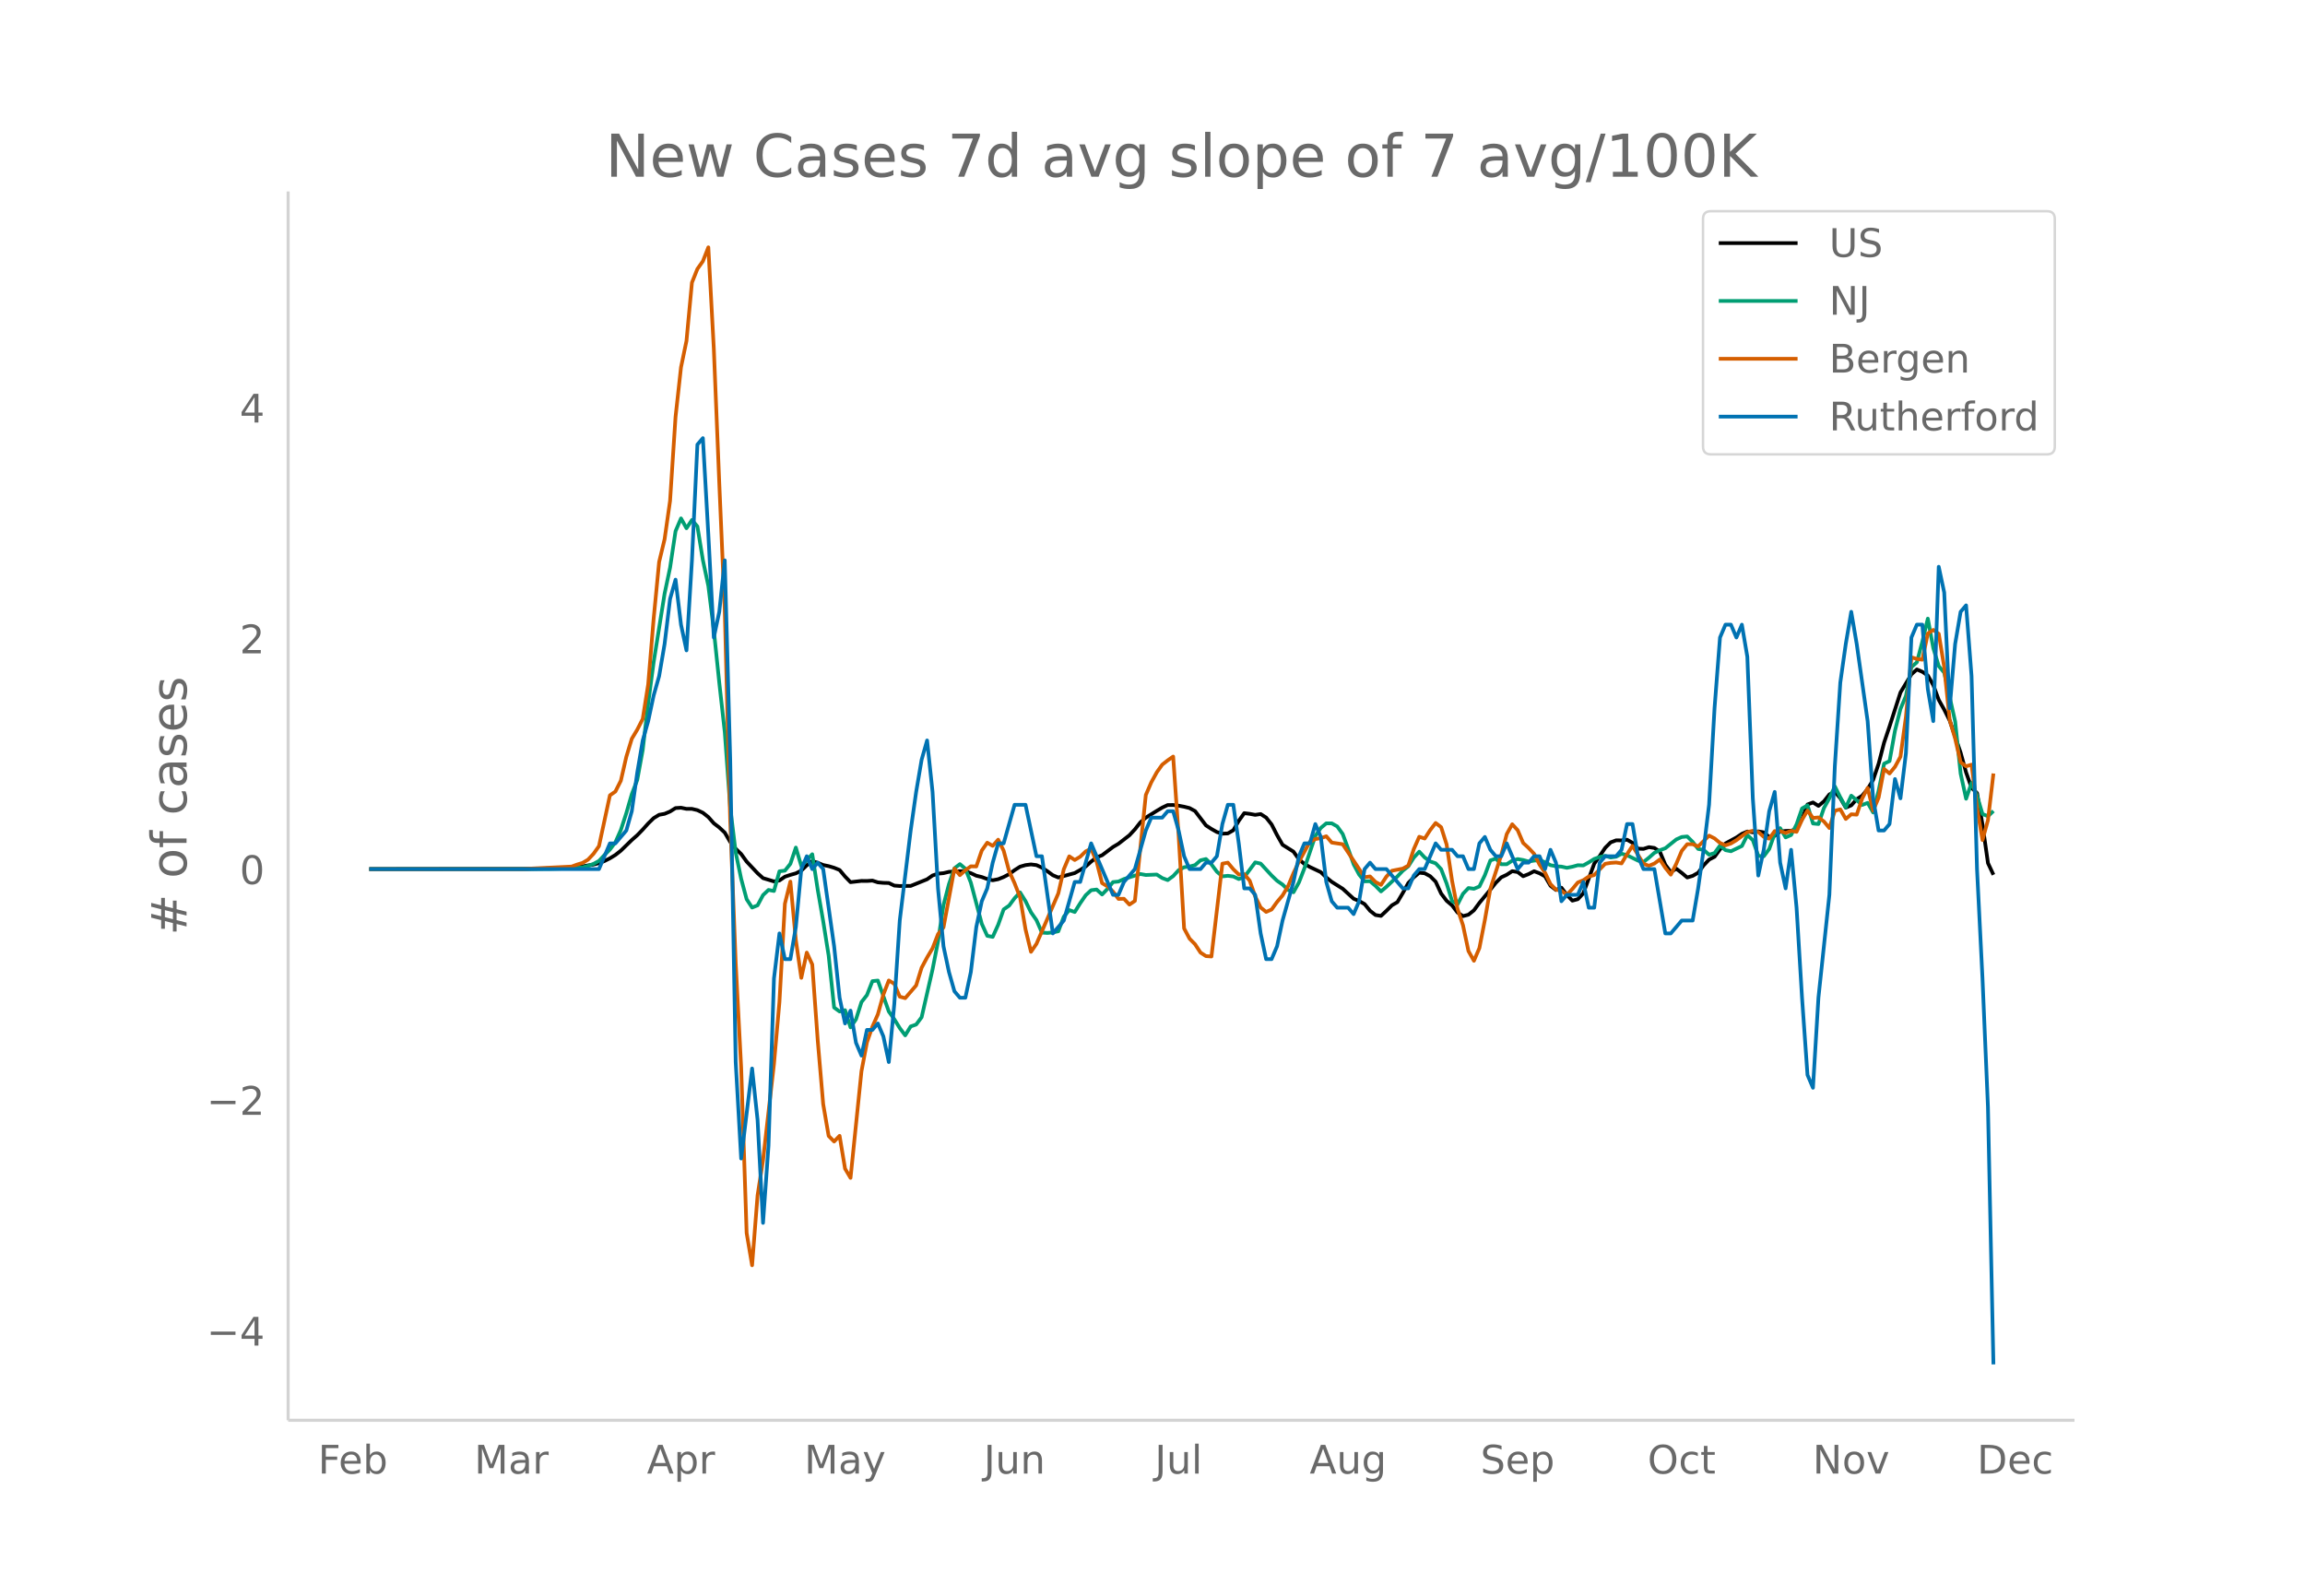 <svg height="864" viewBox="0 0 936 648" width="1248" xmlns="http://www.w3.org/2000/svg" xmlns:xlink="http://www.w3.org/1999/xlink"><defs><style>*{stroke-linecap:butt;stroke-linejoin:round}</style></defs><g id="figure_1"><path d="M0 648h936V0H0z" fill="#fff" id="patch_1"/><g id="axes_1"><path d="M117 576.72h725.4V77.76H117z" fill="none" id="patch_2"/><path clip-path="url(#pbebd543ff3)" d="M149.973 352.915l64.39-.094 11.103-.225 4.44-.2 6.662-.617 4.44-.716 2.22-.57 2.221-.845 2.22-1.115 2.221-1.359 2.22-1.743 4.441-4.325 2.22-1.948 2.221-2.291 2.22-2.479 2.22-2.173 2.221-1.349 2.22-.404 2.22-.93 2.221-1.4 2.22-.143 2.221.466 2.22.003 2.22.525 2.221 1.051 2.22 1.751 2.221 2.526 2.22 1.702 2.22 2.078 2.221 3.799 2.22 2.748 2.221 2.152 2.22 3.073 4.441 4.723 2.22 1.996 4.441 1.335 2.22-.385 2.221-1.53 2.22-.74 2.22-.62 2.221-1.123 2.22-2.169 2.221-1.69 2.22.688 2.22.905 2.221.461 2.22.663 2.22.898 2.221 2.654 2.22 2.292 4.441-.511 2.22.027 2.221-.153 2.22.716 2.221.203 2.22.054 2.22 1.055 2.221.174 4.44-.04 6.662-2.692 2.22-1.554 2.22-.731 2.221-.207 2.22-.537 4.441-.275 2.22.027 2.221.788 2.22 1.032 2.22.539 2.221.814 2.22.503 2.221-.432 2.22-.891 2.22-1.16 2.221-1.635 2.22-1.409 2.221-.64 2.22-.273 2.22.275 2.221 1.028 2.22 1.466 2.22 1.624 2.221.926 4.441-1.21 2.22-.6 2.22-1.26 2.221-1.405 2.22-1.992 2.221-1.709 2.22-.864 4.441-3.354 2.22-1.313 4.441-3.453 2.22-2.392 2.221-2.841 2.22-1.913 4.441-2.767 2.22-1.315 2.221-1.048 2.22-.003 2.22.274 2.221.419 2.22.554 2.221 1.215 4.44 5.825 2.221 1.441 2.22 1.257 2.22.663 2.221-.11 2.22-1.297 2.221-3.838 2.22-3.096 2.22.287 2.221.41 2.22-.333 2.221 1.431 2.22 2.788 2.22 4.346 2.221 3.915 4.44 2.786 2.221 3.126 2.22 1.88 2.221 1.236 4.44 2.095 2.221 2.135 2.22 1.796 4.441 2.798 4.441 4.058 2.22.913 2.22 1.254 2.221 2.718 2.22 1.74 2.221.35 2.22-2.071 2.22-2.231 2.221-1.289 2.22-3.742 2.221-4.04 2.22-2.297 2.22-1.87 2.221.232 2.22 1.194 2.22 2.225 2.221 4.806 2.22 2.937 2.221 1.875 2.22 2.908 2.22 1.453 2.221-.583 2.22-1.777 2.221-3.028 4.44-5.356 2.221-2.79 2.22-2.227 2.22-1.041 2.221-1.446 2.22.352 2.221 1.696 2.22-.869 2.22-1.163 2.221.844 2.22 1.235 2.221 3.828 2.22 1.713 2.22-.925 2.221 2.946 2.22 2.31 2.221-.597 2.22-2.383 4.441-12.048 2.22-3.1 2.22-3.305 2.221-2.23 2.22-.833 2.221.023 2.22-.269 2.22 1.257 2.221 2.382 2.22.082 2.221-.704 2.22.328 2.22 1.527 2.221 5.299 2.22 2.97 2.22-1.372 2.221 1.7 2.22 1.87 2.221-.664 2.22-1.26 2.22-3.006 2.221-2.334 2.22-1.145 2.221-3.033 2.22-2.393 4.441-2.406 2.22-1.488 2.22-.945 2.221.311 2.22-.361 2.221.388 2.22 1.869 2.22-.483 2.221-1.727 2.22-.231 2.221-.084 2.22-.569 2.22-4.177 2.221-5.92 2.22-.807 2.22 1.38 2.221-1.827 2.22-2.825 2.221-1.057 2.22 2.599 2.22 3.832 2.221-.94 2.22-2.498 2.221-1.429 2.22-2.707 2.22-3.707 2.221-6.547 2.22-8.566 2.22-6.604 4.442-13.793 4.44-7.352 2.22-1.97 2.221.958 2.22 1.49 2.221 3.923 2.22 6.016 2.22 3.941 2.221 4.427 4.441 13.067 2.22 8.023 2.22 6.203 2.221 2.155 2.22 12.837 2.22 15.602 2.221 4.738h0" fill="none" stroke="#000" stroke-linecap="round" stroke-width="1.5" id="line2d_1"/><path clip-path="url(#pbebd543ff3)" d="M149.973 352.915l73.272-.092 6.662-.188 6.66-.41 2.221-.613 2.22-.813 2.22-1.2 2.221-2.4 2.22-2.218 2.221-2.95 2.22-5.022 2.22-6.825 2.221-7.708 2.22-5.775 2.221-12.197 2.22-18.963 2.22-16.675 4.442-27.811 2.22-10.534 2.22-14.813 2.22-5.205 2.221 4 2.22-3.354 2.22 2.627 2.221 13.677 2.22 10.485 2.221 17.94 2.22 21.401 2.22 19.948 2.221 30.659 2.22 18.284 2.221 10.696 2.22 8.278 2.22 3.386 2.221-.889 2.22-4.171 2.22-2.094 2.221.43 2.22-7.998 2.221-.263 2.22-2.767 2.22-6.604 2.221 7.492 4.441-4.78 2.22 14.393 2.22 12.81 2.221 13.974 2.22 21.072 2.22 1.61 2.221-.538 2.22 6.975 2.221-3.272 2.22-6.992 2.22-2.842 2.221-5.663 2.22-.231 4.441 12.563 2.22 3.116 2.221 3.601 2.22 2.966 2.22-3.622 2.221-.77 2.22-2.96 4.441-19.426 2.22-11.336 2.221-14.807 2.22-8.5 2.221-6.426 2.22-1.68 2.22 1.858 2.221 5.662 4.44 16.718 2.221 4.877 2.22.425 2.221-4.92 2.22-6.243 2.22-1.529 2.221-3.009 2.22-2.357 2.221 3.541 2.22 4.543 2.22 3.181 2.221 5.055 2.22.15 2.22-.226 2.221-.457 2.22-5.927 2.221-2.68 2.22.775 2.22-3.563 2.221-3.23 2.22-2.05 2.221-.28 2.22 2.013 2.22-2.288 2.221-2.756 2.22-.215 2.22-1.017 4.442-1.4 2.22-.646 2.22.41 4.441-.189 2.22 1.426 2.221.83 2.22-1.626 2.22-2.4 2.221-1.201 2.22-.27 2.221-.591 2.22-1.943 2.22-.528 2.221 2.19 2.22 2.983 2.22 1.867 2.221-.226 2.22.28 2.221 1.044 2.22-.807 4.441-5.958 2.22.49 4.441 4.822 2.22 2.148 2.221 1.534 2.22 2.164 2.22.963 2.221-4 2.22-5.726 4.441-13.15 2.22-3.245 2.221-1.863 2.22.006 2.221 1.254 2.22 3.068 2.22 5.996 2.221 6.319 2.22 4.15 2.22 2.761 2.221-.064 2.22 1.905 2.221 2.255 2.22-1.884 4.441-4.198 2.22-2.341 2.221-1.787 2.22-3.51 2.22-2.427 2.221 2.384 2.22 1.583 2.22.759 2.221 2.373 2.22 5.803 2.221 7.148 2.22 1.394 2.22-4.344 2.221-2.341 2.22.306 2.221-.936 2.22-4.591 2.22-5.98 2.221-.738 2.22 2.277 2.22.005 2.221-1.442 2.22-.651 2.221.387 2.22.608 2.22-.371 2.221-.178 2.22.83 2.221 1.194 2.22.447 2.22.145 2.221.49 2.22-.441 2.221-.614 2.22.08 2.22-1.243 2.221-1.394 2.22-.786 2.22-.468 2.221.668 2.22-.313 2.221-1.216 2.22.608 4.441 2.202 2.22.549 2.221-1.75 2.22-1.97 2.22-1.065 2.221-.802 4.44-3.569 2.221-1.001 2.22-.21 2.221 2.201 2.22 2.864 2.22.387 2.221 1.965 2.22-.678 2.221-3.052 2.22 1.868 2.22.446 4.442-2.126 2.22-4.413 2.22 2.029 2.22 6.41 2.221.146 2.22-2.971 2.22-6.266 2.221-2.185 2.22 3.752 2.221-.97 2.22-4.348 2.22-6.432 2.221-1.265 2.22 7.368 2.22.216 2.221-6.475 2.22-3.989 2.221-4.807 2.22 4.441 2.22 4.096 2.221-4.78 4.441 3.757 2.22-.828 2.22 3.886 2.221-8.822 2.22-10.986 2.22-1.044 2.221-12.412 2.22-8.8 2.221-5.297 2.22-11.67 2.22-1.953 2.221-8.435 2.22-9.29 2.221 11.998 2.22 7.293 2.22 2.653 4.442 19.846 2.22 21.153 2.22 10.195 2.22-6.465 2.221 5.27 2.22 7.422 2.22.862 2.221-2.116h0" fill="none" stroke="#009e73" stroke-linecap="round" stroke-width="1.5" id="line2d_2"/><path clip-path="url(#pbebd543ff3)" d="M149.973 352.915l62.17-.052 19.984-.974 2.22-.82 2.22-.667 2.221-1.334 2.22-2.359 2.22-3.128 4.442-20.617 2.22-1.538 2.22-4.41 2.22-9.693 2.221-7.334 2.22-3.693 2.221-4.359 2.22-14.052 2.22-26.668 2.221-23.027 2.22-9.231 2.22-15.59 2.221-34.054 2.22-20.155 2.221-10.718 2.22-23.694 2.22-5.538 2.221-3.129 2.22-5.641 2.221 41.13 2.22 54.619 2.22 51.49 2.221 85.696 2.22 57.542 2.221 42.566 2.22 67.183 2.22 13.129 2.221-28.36 2.22-14.309 4.441-39.079 2.22-25.13 2.221-39.95 2.22-8.975 2.22 23.745 2.221 15.334 2.22-10.257 2.221 4.82 2.22 30.772 2.22 25.95 2.221 12.923 2.22 2.257 2.22-2.308 2.221 13.334 2.22 3.744 4.441-43.284 2.22-11.745 2.221-6.359 2.22-5.026 2.221-8 2.22-5.744 2.22 1.333 2.221 5.231 2.22.616 4.441-5.18 2.22-7.18 2.221-4.154 2.22-3.744 2.22-5.744 2.221-2.718 4.441-23.898 2.22 2.666 2.22-2 2.221-1.59 2.22.052 2.22-6.462 2.221-3.18 2.22 1.282 2.221-2.513 2.22 4.462 2.22 8.308 2.221 4.924 2.22 5.692 2.221 13.027 2.22 9.128 2.22-3.23 4.442-10.206 4.44-10.309 2.22-9.795 2.221-5.231 2.22 1.487 2.22-1.333 2.221-2.154 2.22-1.128 2.221 5.333 2.22 8.667 2.22 1.334 2.221 2.102 2.22 2.975 2.22-.051 2.221 2.359 2.22-1.487 4.441-43.028 2.22-5.129 2.221-4.051 2.22-3.129 2.221-1.743 2.22-1.539 2.22 32.053 2.221 37.746 2.22 4.154 2.221 2.256 2.22 3.385 2.22 1.436 2.221.154 4.44-37.694 2.221-.41 2.22 2.666 2.221 2.154 2.22-.154 2.22 2.667 2.221 6.36 2.22 4.512 2.221 1.795 2.22-.974 2.22-3.077 2.221-2.616 2.22-3.744 2.22-5.333 2.221-4.667 4.441-8.052 2.22-1.128 2.22-.359 2.221-.77 2.22 2.565 4.441.667 8.882 13.385 2.22-.308 2.22 2.257 2.221 1.18 2.22-3.385 2.22-2.36 4.442-.871 2.22-1.231 2.22-6.667 2.22-5.026 2.221.718 2.22-3.436 2.22-2.872 2.221 1.692 2.22 6.975 2.221 14.77 2.22 11.436 2.22 6.667 2.221 10.463 2.22 3.948 2.221-5.18 2.22-11.385 2.22-12.667 4.442-13.744 2.22-8.462 2.22-4 2.22 2.41 2.221 5.18 2.22 2.051 2.22 2.36 2.221 4.41 2.22 3.23 2.221 4.668 2.22 2.205 2.22.513 2.221 1.59 2.22-2.308 2.221-2.667 2.22-.923 2.22-1.487 2.221-.616 4.44-4.564 2.221-.36 2.22-.153 2.221.359 2.22-3.744 2.22-3.385 4.442 7.283 2.22.82 2.22-.923 2.22-1.64 2.221 3.384 2.22 2.77 2.22-4.411 2.221-5.231 2.22-2.718h2.221l2.22.923 4.441-4.41 2.22 1.128 2.221 1.846 2.22.974 2.22-.77 2.221-1.332 4.44-3.283 2.221-.513 2.22.462 2.221 2 2.22.718 2.22-3.077h2.221l2.22.77 2.221-.873 2.22.41 2.22-4.923 2.221-3.692 2.22 2.974 2.22-.205 2.221 1.641 2.22 2.667 2.221-7.026 2.22-.564 2.22 3.898 2.221-1.898 2.22.154 2.221-6.564 2.22-4.308 2.22 9.23 2.221-5.23 2.22-11.693 2.22 1.846 2.221-2.718 2.22-4.103 2.221-16.257 2.22-24.104 2.22.667 2.221.308 2.22-10.616 2.221-1.488 2.22 1.59 2.22 13.54 2.221 21.488 2.22 7.539 2.221 9.59 2.22 1.641 2.22-.667 2.221 17.488 2.22 13.13 2.22-8.104 2.221-18.924h0" fill="none" stroke="#d55e00" stroke-linecap="round" stroke-width="1.5" id="line2d_3"/><path clip-path="url(#pbebd543ff3)" d="M149.973 352.915h93.256l4.44-10.448h2.221l4.44-5.224 2.221-7.836 2.22-15.672 2.221-13.06 2.22-7.837 2.22-10.448 2.221-7.836 2.22-13.06 2.22-18.284 2.221-7.836 2.22 18.284 2.221 10.448 2.22-36.568 2.22-47.016 2.221-2.612 2.22 39.18 2.221 41.792 2.22-10.448 2.22-20.896 2.221 80.972 2.22 122.765 2.221 39.18 4.44-36.568 2.221 20.896 2.22 41.793 2.22-31.345 2.221-67.912 2.22-18.284 2.221 10.448h2.22l2.22-13.06 2.221-23.508 2.22-5.224 2.221 5.224 2.22-2.612 2.22 2.612 4.442 31.344 2.22 20.896 2.22 10.448 2.22-5.224 2.221 13.06 2.22 5.224 2.22-10.448h2.221l2.22-2.612 2.221 5.224 2.22 10.448 2.22-23.508 2.221-33.956 4.44-36.568 2.221-15.672 2.22-13.06 2.221-7.837 2.22 20.897 2.22 39.18 2.221 23.508 2.22 10.448 2.221 7.836 2.22 2.612h2.22l2.221-10.448 2.22-18.284 2.22-10.448 2.221-5.224 2.22-10.448 2.221-7.836h2.22l4.441-15.672h4.441l4.44 20.896h2.221l4.44 31.344 4.442-5.224 4.44-15.672h2.22l4.442-15.672 8.881 20.896h2.22l2.22-5.224 4.442-5.224 4.44-15.672 2.22-5.224h4.442l2.22-2.612h2.22l2.22 7.836 2.221 10.448 2.22 5.224h4.441l2.22-2.612h2.221l2.22-2.612 2.22-13.06 2.221-7.836h2.22l2.221 15.672 2.22 18.284h2.22l2.221 2.612 2.22 15.672 2.221 10.448h2.22l2.22-5.224 2.221-10.448 4.44-15.672 2.221-10.448 2.22-5.224h2.221l2.22-7.836 2.22 5.224 2.221 18.284 2.22 7.836 2.221 2.612h4.44l2.221 2.612 2.22-5.224 2.22-13.06 2.221-2.612 2.22 2.612h4.441l6.662 7.836h2.22l2.22-5.224 2.22-2.612h2.221l4.44-10.448 2.221 2.612h4.441l2.22 2.612h2.22l2.221 5.224h2.22l2.221-10.448 2.22-2.612 2.22 5.224 2.221 2.612h2.22l2.22-5.224 4.442 10.448 2.22-2.612h2.22l2.22-2.612h2.221l2.22 5.224 2.221-7.836 2.22 5.224 2.22 15.672 2.221-2.612h4.441l2.22-5.224 2.22 10.448h2.221l2.22-18.284 2.22-2.612h4.442l2.22-2.612 2.22-10.448h2.22l2.221 13.06 2.22 5.224h4.441l4.441 26.12h2.22l4.441-5.224h4.441l2.22-13.06 2.22-15.672 2.221-18.284 2.22-39.18 2.221-28.733 2.22-5.224h2.22l2.221 5.224 2.22-5.224 2.22 13.06 2.221 57.465 2.22 31.344 2.221-10.448 2.22-15.672 2.22-7.836 2.221 28.732 2.22 10.448 2.221-15.672 2.22 23.508 2.22 36.568 2.221 31.344 2.22 5.224 2.22-36.568 4.442-41.792 2.22-52.24 2.22-33.957 2.22-15.672 2.221-13.06 2.22 13.06 4.441 31.344 2.22 31.345 2.221 13.06h2.22l2.22-2.612 2.221-18.284 2.22 7.836 2.221-18.285 2.22-47.016 2.22-5.224h2.221l2.22 26.12 2.221 13.06 2.22-62.688 2.22 10.448 2.221 47.016 2.22-26.12 2.221-13.06 2.22-2.612 2.22 28.732 2.221 78.36 2.22 44.405 2.22 52.24 2.221 104.481h0" fill="none" stroke="#0072b2" stroke-linecap="round" stroke-width="1.5" id="line2d_4"/><path d="M117 576.72V77.76" fill="none" stroke="#d3d3d3" stroke-linecap="square" stroke-width="1.25" id="patch_3"/><path d="M117 576.72h725.4" fill="none" stroke="#d3d3d3" stroke-linecap="square" stroke-width="1.25" id="patch_4"/><g id="matplotlib.axis_1"><g id="xtick_1"><g transform="matrix(.16 0 0 -.16 129.15 598.378)" fill="#696969" id="text_1"><defs><path d="M9.813 72.906h41.89v-8.312H19.672V43.109h28.906v-8.297H19.672V0h-9.86z" id="DejaVuSans-70"/><path d="M56.203 29.594v-4.39H14.891q.593-9.282 5.593-14.142 5-4.859 13.938-4.859 5.172 0 10.031 1.266 4.86 1.265 9.656 3.812v-8.5Q49.266.734 44.187-.344 39.11-1.422 33.892-1.422q-13.094 0-20.735 7.61-7.64 7.625-7.64 20.625 0 13.421 7.25 21.296Q20.016 56 32.328 56q11.031 0 17.453-7.11 6.422-7.093 6.422-19.296zm-8.984 2.64q-.094 7.36-4.125 11.75-4.032 4.407-10.672 4.407-7.516 0-12.031-4.25-4.516-4.25-5.203-11.97z" id="DejaVuSans-101"/><path d="M48.688 27.297q0 9.906-4.079 15.547-4.078 5.64-11.203 5.64-7.14 0-11.218-5.64-4.079-5.64-4.079-15.547 0-9.906 4.078-15.547 4.079-5.64 11.22-5.64 7.124 0 11.202 5.64t4.078 15.547zM18.108 46.39q2.844 4.875 7.157 7.234Q29.594 56 35.594 56q9.968 0 16.187-7.906 6.235-7.907 6.235-20.797T51.78 6.484q-6.218-7.906-16.187-7.906-6 0-10.328 2.375-4.313 2.375-7.157 7.25V0H9.08v75.984h9.03z" id="DejaVuSans-98"/></defs><use xlink:href="#DejaVuSans-70"/><use x="52.02" xlink:href="#DejaVuSans-101"/><use x="113.543" xlink:href="#DejaVuSans-98"/></g></g><g id="xtick_2"><g transform="matrix(.16 0 0 -.16 192.609 598.378)" fill="#696969" id="text_2"><defs><path d="M9.813 72.906h14.703l18.593-49.61 18.703 49.61h14.704V0H66.89v64.016l-18.797-50h-9.907l-18.796 50V0H9.813z" id="DejaVuSans-77"/><path d="M34.281 27.484q-10.89 0-15.093-2.484-4.204-2.484-4.204-8.5 0-4.781 3.157-7.594 3.156-2.797 8.562-2.797 7.485 0 12 5.297 4.516 5.297 4.516 14.078v2zm17.922 3.72V0H43.22v8.297Q40.14 3.328 35.547.953q-4.594-2.375-11.234-2.375-8.391 0-13.36 4.719Q6 8.016 6 15.922q0 9.219 6.172 13.906 6.187 4.688 18.437 4.688h12.61v.89q0 6.203-4.078 9.594-4.078 3.39-11.453 3.39-4.688 0-9.141-1.124-4.438-1.125-8.531-3.375v8.312q4.921 1.906 9.562 2.844 4.64.953 9.031.953 11.875 0 17.735-6.156 5.86-6.14 5.86-18.64z" id="DejaVuSans-97"/><path d="M41.11 46.297q-1.516.875-3.297 1.281Q36.03 48 33.89 48q-7.625 0-11.703-4.953-4.079-4.953-4.079-14.234V0H9.08v54.688h9.03v-8.5q2.844 4.984 7.375 7.39Q30.031 56 36.531 56q.922 0 2.047-.125 1.125-.11 2.484-.36z" id="DejaVuSans-114"/></defs><use xlink:href="#DejaVuSans-77"/><use x="86.279" xlink:href="#DejaVuSans-97"/><use x="147.559" xlink:href="#DejaVuSans-114"/></g></g><g id="xtick_3"><g transform="matrix(.16 0 0 -.16 262.695 598.378)" fill="#696969" id="text_3"><defs><path d="M34.188 63.188L20.797 26.906h26.812zm-5.579 9.718h11.188L67.578 0h-10.25l-6.64 18.703h-32.86L11.188 0H.78z" id="DejaVuSans-65"/><path d="M18.11 8.203v-29H9.077v75.484h9.031v-8.296q2.844 4.875 7.157 7.234Q29.594 56 35.594 56q9.968 0 16.187-7.906 6.235-7.907 6.235-20.797T51.78 6.484q-6.218-7.906-16.187-7.906-6 0-10.328 2.375-4.313 2.375-7.157 7.25zm30.578 19.094q0 9.906-4.079 15.547-4.078 5.64-11.203 5.64-7.14 0-11.218-5.64-4.079-5.64-4.079-15.547 0-9.906 4.078-15.547 4.079-5.64 11.22-5.64 7.124 0 11.202 5.64t4.078 15.547z" id="DejaVuSans-112"/></defs><use xlink:href="#DejaVuSans-65"/><use x="68.408" xlink:href="#DejaVuSans-112"/><use x="131.885" xlink:href="#DejaVuSans-114"/></g></g><g id="xtick_4"><g transform="matrix(.16 0 0 -.16 326.606 598.378)" fill="#696969" id="text_4"><defs><path d="M32.172-5.078q-3.797-9.766-7.422-12.735-3.61-2.984-9.656-2.984H7.906v7.516h5.282q3.703 0 5.75 1.765Q21-9.766 23.483-3.219l1.61 4.094-22.11 53.813H12.5l17.094-42.766 17.093 42.766h9.516z" id="DejaVuSans-121"/></defs><use xlink:href="#DejaVuSans-77"/><use x="86.279" xlink:href="#DejaVuSans-97"/><use x="147.559" xlink:href="#DejaVuSans-121"/></g></g><g id="xtick_5"><g transform="matrix(.16 0 0 -.16 399.478 598.378)" fill="#696969" id="text_5"><defs><path d="M9.813 72.906h9.859V5.078q0-13.187-5-19.14-5-5.954-16.094-5.954h-3.75v8.297h3.078q6.531 0 9.219 3.672Q9.813-4.39 9.813 5.078z" id="DejaVuSans-74"/><path d="M8.5 21.578v33.11h8.984V21.922q0-7.766 3.016-11.656 3.031-3.875 9.094-3.875 7.265 0 11.484 4.64 4.234 4.64 4.234 12.656v31h8.985V0h-8.984v8.406Q42.047 3.422 37.718 1q-4.313-2.422-10.032-2.422-9.421 0-14.312 5.86Q8.5 10.296 8.5 21.578zM31.11 56z" id="DejaVuSans-117"/><path d="M54.89 33.016V0h-8.984v32.719q0 7.765-3.031 11.61-3.031 3.858-9.078 3.858-7.281 0-11.484-4.64-4.204-4.625-4.204-12.64V0H9.08v54.688h9.03v-8.5q3.235 4.937 7.594 7.374Q30.078 56 35.797 56q9.422 0 14.25-5.828 4.844-5.828 4.844-17.156z" id="DejaVuSans-110"/></defs><use xlink:href="#DejaVuSans-74"/><use x="29.492" xlink:href="#DejaVuSans-117"/><use x="92.871" xlink:href="#DejaVuSans-110"/></g></g><g id="xtick_6"><g transform="matrix(.16 0 0 -.16 468.937 598.378)" fill="#696969" id="text_6"><defs><path d="M9.422 75.984h8.984V0H9.422z" id="DejaVuSans-108"/></defs><use xlink:href="#DejaVuSans-74"/><use x="29.492" xlink:href="#DejaVuSans-117"/><use x="92.871" xlink:href="#DejaVuSans-108"/></g></g><g id="xtick_7"><g transform="matrix(.16 0 0 -.16 531.8 598.378)" fill="#696969" id="text_7"><defs><path d="M45.406 27.984q0 9.766-4.031 15.125-4.016 5.375-11.297 5.375-7.219 0-11.25-5.375-4.031-5.359-4.031-15.125 0-9.718 4.031-15.093t11.25-5.375q7.281 0 11.297 5.375 4.031 5.375 4.031 15.093zm8.985-21.203q0-13.953-6.203-20.765Q42-20.797 29.203-20.797q-4.734 0-8.937.703-4.203.703-8.157 2.172v8.735q3.954-2.141 7.813-3.157 3.86-1.031 7.86-1.031 8.843 0 13.234 4.61 4.39 4.609 4.39 13.937v4.453q-2.781-4.844-7.125-7.234Q33.938 0 27.875 0 17.828 0 11.672 7.656q-6.156 7.672-6.156 20.328 0 12.688 6.156 20.344Q17.828 56 27.875 56q6.063 0 10.406-2.39 4.344-2.391 7.125-7.22v8.297h8.985z" id="DejaVuSans-103"/></defs><use xlink:href="#DejaVuSans-65"/><use x="68.408" xlink:href="#DejaVuSans-117"/><use x="131.787" xlink:href="#DejaVuSans-103"/></g></g><g id="xtick_8"><g transform="matrix(.16 0 0 -.16 601.174 598.378)" fill="#696969" id="text_8"><defs><path d="M53.516 70.516V60.89q-5.61 2.687-10.594 4-4.984 1.328-9.625 1.328-8.047 0-12.422-3.125t-4.375-8.89q0-4.845 2.906-7.313 2.907-2.453 11.016-3.97l5.953-1.218q11.031-2.11 16.281-7.406 5.25-5.297 5.25-14.172 0-10.61-7.11-16.078-7.093-5.469-20.812-5.469-5.172 0-11.015 1.172Q13.14.922 6.89 3.219v10.156q6-3.36 11.765-5.078 5.766-1.703 11.328-1.703 8.438 0 13.032 3.312 4.593 3.328 4.593 9.485 0 5.359-3.297 8.39-3.296 3.032-10.812 4.547L27.484 33.5q-11.03 2.188-15.968 6.875-4.922 4.688-4.922 13.047 0 9.672 6.812 15.234 6.813 5.563 18.766 5.563 5.14 0 10.453-.938 5.328-.922 10.89-2.765z" id="DejaVuSans-83"/></defs><use xlink:href="#DejaVuSans-83"/><use x="63.477" xlink:href="#DejaVuSans-101"/><use x="125" xlink:href="#DejaVuSans-112"/></g></g><g id="xtick_9"><g transform="matrix(.16 0 0 -.16 669.033 598.378)" fill="#696969" id="text_9"><defs><path d="M39.406 66.219q-10.75 0-17.078-8.016-6.312-8-6.312-21.828 0-13.766 6.312-21.781 6.328-8 17.078-8 10.735 0 17.016 8 6.281 8.015 6.281 21.781 0 13.828-6.281 21.828-6.281 8.016-17.016 8.016zm0 8q15.328 0 24.5-10.281 9.188-10.282 9.188-27.563 0-17.234-9.188-27.516-9.172-10.28-24.5-10.28-15.375 0-24.593 10.25-9.204 10.265-9.204 27.546t9.204 27.563q9.218 10.28 24.593 10.28z" id="DejaVuSans-79"/><path d="M48.781 52.594v-8.407q-3.812 2.11-7.64 3.157-3.828 1.047-7.735 1.047-8.75 0-13.593-5.547-4.829-5.532-4.829-15.547 0-10.016 4.829-15.563 4.843-5.53 13.593-5.53 3.907 0 7.735 1.046 3.828 1.047 7.64 3.156V2.094Q45.016.344 40.984-.531q-4.015-.89-8.562-.89-12.36 0-19.64 7.765-7.266 7.765-7.266 20.953 0 13.375 7.343 21.031Q20.22 56 33.016 56q4.14 0 8.093-.86 3.953-.843 7.672-2.546z" id="DejaVuSans-99"/><path d="M18.313 70.219V54.688h18.5v-6.985h-18.5V18.016q0-6.688 1.828-8.594 1.828-1.906 7.453-1.906h9.218V0h-9.218q-10.407 0-14.36 3.875-3.953 3.89-3.953 14.14v29.688H2.687v6.984h6.594V70.22z" id="DejaVuSans-116"/></defs><use xlink:href="#DejaVuSans-79"/><use x="78.711" xlink:href="#DejaVuSans-99"/><use x="133.691" xlink:href="#DejaVuSans-116"/></g></g><g id="xtick_10"><g transform="matrix(.16 0 0 -.16 736.082 598.378)" fill="#696969" id="text_10"><defs><path d="M9.813 72.906h13.28l32.329-60.984v60.984h9.562V0h-13.28L19.39 60.984V0H9.813z" id="DejaVuSans-78"/><path d="M30.61 48.39q-7.22 0-11.422-5.64-4.204-5.64-4.204-15.453 0-9.813 4.172-15.453 4.188-5.64 11.453-5.64 7.188 0 11.375 5.655 4.203 5.672 4.203 15.438 0 9.719-4.203 15.406-4.187 5.688-11.375 5.688zm0 7.61q11.718 0 18.406-7.625 6.703-7.61 6.703-21.078 0-13.422-6.703-21.078-6.688-7.64-18.407-7.64-11.765 0-18.437 7.64-6.656 7.656-6.656 21.078 0 13.469 6.656 21.078Q18.844 56 30.609 56z" id="DejaVuSans-111"/><path d="M2.984 54.688H12.5L29.594 8.797l17.093 45.89h9.516L35.687 0H23.485z" id="DejaVuSans-118"/></defs><use xlink:href="#DejaVuSans-78"/><use x="74.805" xlink:href="#DejaVuSans-111"/><use x="135.986" xlink:href="#DejaVuSans-118"/></g></g><g id="xtick_11"><g transform="matrix(.16 0 0 -.16 802.828 598.378)" fill="#696969" id="text_11"><defs><path d="M19.672 64.797V8.109h11.922q15.093 0 22.093 6.829 7 6.843 7 21.593 0 14.64-7 21.453-7 6.813-22.093 6.813zm-9.86 8.11h20.266q21.188 0 31.094-8.813 9.922-8.813 9.922-27.563 0-18.86-9.969-27.703Q51.172 0 30.078 0H9.813z" id="DejaVuSans-68"/></defs><use xlink:href="#DejaVuSans-68"/><use x="77.002" xlink:href="#DejaVuSans-101"/><use x="138.525" xlink:href="#DejaVuSans-99"/></g></g></g><g id="matplotlib.axis_2"><g id="ytick_1"><g transform="matrix(.16 0 0 -.16 83.912 546.4)" fill="#696969" id="text_12"><defs><path d="M10.594 35.5h62.593v-8.297H10.594z" id="DejaVuSans-8722"/><path d="M37.797 64.313L12.89 25.39h24.906zm-2.594 8.593H47.61V25.391h10.407v-8.203H47.609V0h-9.812v17.188H4.89v9.515z" id="DejaVuSans-52"/></defs><use xlink:href="#DejaVuSans-8722"/><use x="83.789" xlink:href="#DejaVuSans-52"/></g></g><g id="ytick_2"><g transform="matrix(.16 0 0 -.16 83.912 452.697)" fill="#696969" id="text_13"><defs><path d="M19.188 8.297h34.421V0H7.33v8.297q5.609 5.812 15.296 15.594 9.703 9.797 12.188 12.64 4.734 5.313 6.609 9 1.89 3.688 1.89 7.25 0 5.813-4.078 9.469-4.078 3.672-10.625 3.672-4.64 0-9.797-1.61-5.14-1.609-11-4.89v9.969Q13.767 71.78 18.938 73q5.188 1.219 9.485 1.219 11.328 0 18.062-5.672 6.735-5.656 6.735-15.125 0-4.5-1.688-8.531-1.672-4.016-6.125-9.485-1.218-1.422-7.765-8.187-6.532-6.766-18.453-18.922z" id="DejaVuSans-50"/></defs><use xlink:href="#DejaVuSans-8722"/><use x="83.789" xlink:href="#DejaVuSans-50"/></g></g><g id="ytick_3"><g transform="matrix(.16 0 0 -.16 97.32 358.994)" fill="#696969" id="text_14"><defs><path d="M31.781 66.406q-7.61 0-11.453-7.5Q16.5 51.422 16.5 36.375q0-14.984 3.828-22.484 3.844-7.5 11.453-7.5 7.672 0 11.5 7.5 3.844 7.5 3.844 22.484 0 15.047-3.844 22.531-3.828 7.5-11.5 7.5zm0 7.813q12.266 0 18.735-9.703 6.468-9.688 6.468-28.141 0-18.406-6.468-28.11-6.47-9.687-18.735-9.687-12.25 0-18.718 9.688-6.47 9.703-6.47 28.109 0 18.453 6.47 28.14Q19.53 74.22 31.78 74.22z" id="DejaVuSans-48"/></defs><use xlink:href="#DejaVuSans-48"/></g></g><g id="ytick_4"><use xlink:href="#DejaVuSans-50" transform="matrix(.16 0 0 -.16 97.32 265.29)" fill="#696969" id="text_15"/></g><g id="ytick_5"><use xlink:href="#DejaVuSans-52" transform="matrix(.16 0 0 -.16 97.32 171.587)" fill="#696969" id="text_16"/></g><g transform="matrix(0 -.2 -.2 0 75.753 379.813)" fill="#696969" id="text_17"><defs><path d="M51.125 44H36.922l-4.11-16.313h14.313zm-7.328 27.781l-5.078-20.265h14.265L58.11 71.78h7.813L60.89 51.516h15.234V44h-17.14l-4-16.313h15.53V20.22H53.079L48 0h-7.813l5.032 20.219H30.906L25.875 0h-7.86l5.079 20.219H7.719v7.468h17.187L29 44H13.281v7.516h17.625l4.985 20.265z" id="DejaVuSans-35"/><path d="M37.11 75.984V68.5h-8.594q-4.828 0-6.72-1.953-1.874-1.953-1.874-7.031v-4.828h14.797v-6.985H19.922V0H10.89v47.703H2.297v6.984h8.594V58.5q0 9.125 4.25 13.297 4.25 4.187 13.468 4.187z" id="DejaVuSans-102"/><path d="M44.281 53.078v-8.5q-3.797 1.953-7.906 2.922-4.094.984-8.5.984-6.688 0-10.031-2.047-3.344-2.046-3.344-6.156 0-3.125 2.39-4.906 2.391-1.781 9.626-3.39l3.078-.688q9.562-2.047 13.593-5.781 4.032-3.735 4.032-10.422 0-7.625-6.032-12.078-6.03-4.438-16.578-4.438-4.39 0-9.156.86Q10.688.296 5.422 2v9.281q4.984-2.594 9.812-3.89 4.829-1.282 9.579-1.282 6.343 0 9.75 2.172 3.421 2.172 3.421 6.125 0 3.656-2.468 5.61-2.453 1.953-10.813 3.765l-3.125.735q-8.344 1.75-12.062 5.39-3.704 3.64-3.704 9.985 0 7.718 5.47 11.906Q16.75 56 26.811 56q4.97 0 9.36-.734 4.406-.72 8.11-2.188z" id="DejaVuSans-115"/></defs><use xlink:href="#DejaVuSans-35"/><use x="83.789" xlink:href="#DejaVuSans-32"/><use x="115.576" xlink:href="#DejaVuSans-111"/><use x="176.758" xlink:href="#DejaVuSans-102"/><use x="211.963" xlink:href="#DejaVuSans-32"/><use x="243.75" xlink:href="#DejaVuSans-99"/><use x="298.73" xlink:href="#DejaVuSans-97"/><use x="360.01" xlink:href="#DejaVuSans-115"/><use x="412.109" xlink:href="#DejaVuSans-101"/><use x="473.633" xlink:href="#DejaVuSans-115"/></g></g><g transform="matrix(.24 0 0 -.24 245.86 71.76)" fill="#696969" id="text_18"><defs><path d="M4.203 54.688h8.985l11.234-42.672 11.172 42.672h10.593l11.235-42.672 11.187 42.672h8.985L63.28 0H52.688L40.922 44.828 29.109 0H18.5z" id="DejaVuSans-119"/><path d="M64.406 67.281v-10.39q-4.984 4.64-10.625 6.922-5.64 2.296-11.984 2.296-12.5 0-19.14-7.64-6.641-7.64-6.641-22.094 0-14.406 6.64-22.047 6.64-7.64 19.14-7.64 6.345 0 11.985 2.296 5.64 2.297 10.625 6.938V5.609Q59.234 2.094 53.437.33q-5.78-1.75-12.218-1.75-16.563 0-26.094 10.124-9.516 10.14-9.516 27.672 0 17.578 9.516 27.703 9.531 10.14 26.094 10.14 6.531 0 12.312-1.734 5.797-1.734 10.875-5.203z" id="DejaVuSans-67"/><path d="M8.203 72.906h46.875v-4.203L28.61 0H18.312L43.22 64.594H8.203z" id="DejaVuSans-55"/><path d="M45.406 46.39v29.594h8.985V0h-8.985v8.203Q42.578 3.328 38.25.953q-4.313-2.375-10.375-2.375-9.906 0-16.14 7.906-6.22 7.922-6.22 20.813 0 12.89 6.22 20.797Q17.968 56 27.874 56q6.063 0 10.375-2.375 4.328-2.36 7.156-7.234zm-30.61-19.093q0-9.906 4.079-15.547 4.078-5.64 11.203-5.64 7.125 0 11.219 5.64 4.11 5.64 4.11 15.547 0 9.906-4.11 15.547-4.094 5.64-11.219 5.64-7.125 0-11.203-5.64-4.078-5.64-4.078-15.547z" id="DejaVuSans-100"/><path d="M25.39 72.906h8.297L8.297-9.28H0z" id="DejaVuSans-47"/><path d="M12.406 8.297h16.11v55.625l-17.532-3.516v8.985l17.438 3.515h9.86V8.296H54.39V0H12.406z" id="DejaVuSans-49"/><path d="M9.813 72.906h9.859V42.094L52.39 72.906h12.703L28.906 38.922 67.672 0H54.688L19.672 35.11V0h-9.86z" id="DejaVuSans-75"/></defs><use xlink:href="#DejaVuSans-78"/><use x="74.805" xlink:href="#DejaVuSans-101"/><use x="136.328" xlink:href="#DejaVuSans-119"/><use x="218.115" xlink:href="#DejaVuSans-32"/><use x="249.902" xlink:href="#DejaVuSans-67"/><use x="319.727" xlink:href="#DejaVuSans-97"/><use x="381.006" xlink:href="#DejaVuSans-115"/><use x="433.105" xlink:href="#DejaVuSans-101"/><use x="494.629" xlink:href="#DejaVuSans-115"/><use x="546.729" xlink:href="#DejaVuSans-32"/><use x="578.516" xlink:href="#DejaVuSans-55"/><use x="642.139" xlink:href="#DejaVuSans-100"/><use x="705.615" xlink:href="#DejaVuSans-32"/><use x="737.402" xlink:href="#DejaVuSans-97"/><use x="798.682" xlink:href="#DejaVuSans-118"/><use x="857.861" xlink:href="#DejaVuSans-103"/><use x="921.338" xlink:href="#DejaVuSans-32"/><use x="953.125" xlink:href="#DejaVuSans-115"/><use x="1005.225" xlink:href="#DejaVuSans-108"/><use x="1033.008" xlink:href="#DejaVuSans-111"/><use x="1094.189" xlink:href="#DejaVuSans-112"/><use x="1157.666" xlink:href="#DejaVuSans-101"/><use x="1219.189" xlink:href="#DejaVuSans-32"/><use x="1250.977" xlink:href="#DejaVuSans-111"/><use x="1312.158" xlink:href="#DejaVuSans-102"/><use x="1347.363" xlink:href="#DejaVuSans-32"/><use x="1379.15" xlink:href="#DejaVuSans-55"/><use x="1442.773" xlink:href="#DejaVuSans-32"/><use x="1474.561" xlink:href="#DejaVuSans-97"/><use x="1535.84" xlink:href="#DejaVuSans-118"/><use x="1595.02" xlink:href="#DejaVuSans-103"/><use x="1658.496" xlink:href="#DejaVuSans-47"/><use x="1692.188" xlink:href="#DejaVuSans-49"/><use x="1755.811" xlink:href="#DejaVuSans-48"/><use x="1819.434" xlink:href="#DejaVuSans-48"/><use x="1883.057" xlink:href="#DejaVuSans-75"/></g><g id="legend_1"><path d="M694.75 184.5H831.2q3.2 0 3.2-3.2V88.96q0-3.2-3.2-3.2H694.75q-3.2 0-3.2 3.2v92.34q0 3.2 3.2 3.2z" fill="none" opacity=".8" stroke="#ccc" id="patch_5"/><path d="M697.95 98.718h32" fill="none" stroke="#000" stroke-linecap="round" stroke-width="1.5" id="line2d_5"/><g transform="matrix(.16 0 0 -.16 742.75 104.317)" fill="#696969" id="text_19"><defs><path d="M8.688 72.906h9.921V28.61q0-11.718 4.235-16.875 4.25-5.14 13.781-5.14 9.469 0 13.719 5.14 4.25 5.157 4.25 16.875v44.297H64.5V27.391q0-14.25-7.063-21.532-7.046-7.28-20.812-7.28-13.828 0-20.89 7.28-7.047 7.282-7.047 21.532z" id="DejaVuSans-85"/></defs><use xlink:href="#DejaVuSans-85"/><use x="73.193" xlink:href="#DejaVuSans-83"/></g><path d="M697.95 122.203h32" fill="none" stroke="#009e73" stroke-linecap="round" stroke-width="1.5" id="line2d_7"/><g transform="matrix(.16 0 0 -.16 742.75 127.802)" fill="#696969" id="text_20"><use xlink:href="#DejaVuSans-78"/><use x="74.805" xlink:href="#DejaVuSans-74"/></g><path d="M697.95 145.688h32" fill="none" stroke="#d55e00" stroke-linecap="round" stroke-width="1.5" id="line2d_9"/><g transform="matrix(.16 0 0 -.16 742.75 151.287)" fill="#696969" id="text_21"><defs><path d="M19.672 34.813V8.108H35.5q7.953 0 11.781 3.297 3.844 3.297 3.844 10.078 0 6.844-3.844 10.078-3.828 3.25-11.781 3.25zm0 29.984V42.828h14.61q7.218 0 10.75 2.703 3.546 2.719 3.546 8.282 0 5.515-3.547 8.25-3.531 2.734-10.75 2.734zm-9.86 8.11h25.204q11.28 0 17.375-4.688Q58.5 63.53 58.5 54.89q0-6.703-3.125-10.657-3.125-3.953-9.188-4.922 7.282-1.562 11.313-6.53 4.031-4.954 4.031-12.376 0-9.765-6.64-15.093Q48.25 0 35.984 0H9.812z" id="DejaVuSans-66"/></defs><use xlink:href="#DejaVuSans-66"/><use x="68.604" xlink:href="#DejaVuSans-101"/><use x="130.127" xlink:href="#DejaVuSans-114"/><use x="169.49" xlink:href="#DejaVuSans-103"/><use x="232.967" xlink:href="#DejaVuSans-101"/><use x="294.49" xlink:href="#DejaVuSans-110"/></g><path d="M697.95 169.173h32" fill="none" stroke="#0072b2" stroke-linecap="round" stroke-width="1.5" id="line2d_11"/><g transform="matrix(.16 0 0 -.16 742.75 174.773)" fill="#696969" id="text_22"><defs><path d="M44.39 34.188q3.172-1.079 6.172-4.594 3-3.516 6.032-9.672L66.609 0H56l-9.313 18.703q-3.624 7.328-7.015 9.719-3.39 2.39-9.25 2.39h-10.75V0h-9.86v72.906h22.266q12.5 0 18.656-5.234 6.157-5.219 6.157-15.766 0-6.89-3.203-11.437-3.204-4.532-9.297-6.282zM19.673 64.797V38.922h12.406q7.125 0 10.766 3.297 3.64 3.297 3.64 9.687 0 6.39-3.64 9.64-3.64 3.25-10.766 3.25z" id="DejaVuSans-82"/><path d="M54.89 33.016V0h-8.984v32.719q0 7.765-3.031 11.61-3.031 3.858-9.078 3.858-7.281 0-11.484-4.64-4.204-4.625-4.204-12.64V0H9.08v75.984h9.03V46.188q3.235 4.937 7.594 7.374Q30.078 56 35.797 56q9.422 0 14.25-5.828 4.844-5.828 4.844-17.156z" id="DejaVuSans-104"/></defs><use xlink:href="#DejaVuSans-82"/><use x="64.982" xlink:href="#DejaVuSans-117"/><use x="128.361" xlink:href="#DejaVuSans-116"/><use x="167.57" xlink:href="#DejaVuSans-104"/><use x="230.949" xlink:href="#DejaVuSans-101"/><use x="292.473" xlink:href="#DejaVuSans-114"/><use x="333.586" xlink:href="#DejaVuSans-102"/><use x="368.791" xlink:href="#DejaVuSans-111"/><use x="429.973" xlink:href="#DejaVuSans-114"/><use x="469.336" xlink:href="#DejaVuSans-100"/></g></g></g></g><defs><clipPath id="pbebd543ff3"><path d="M117 77.76h725.4v498.96H117z"/></clipPath></defs></svg>